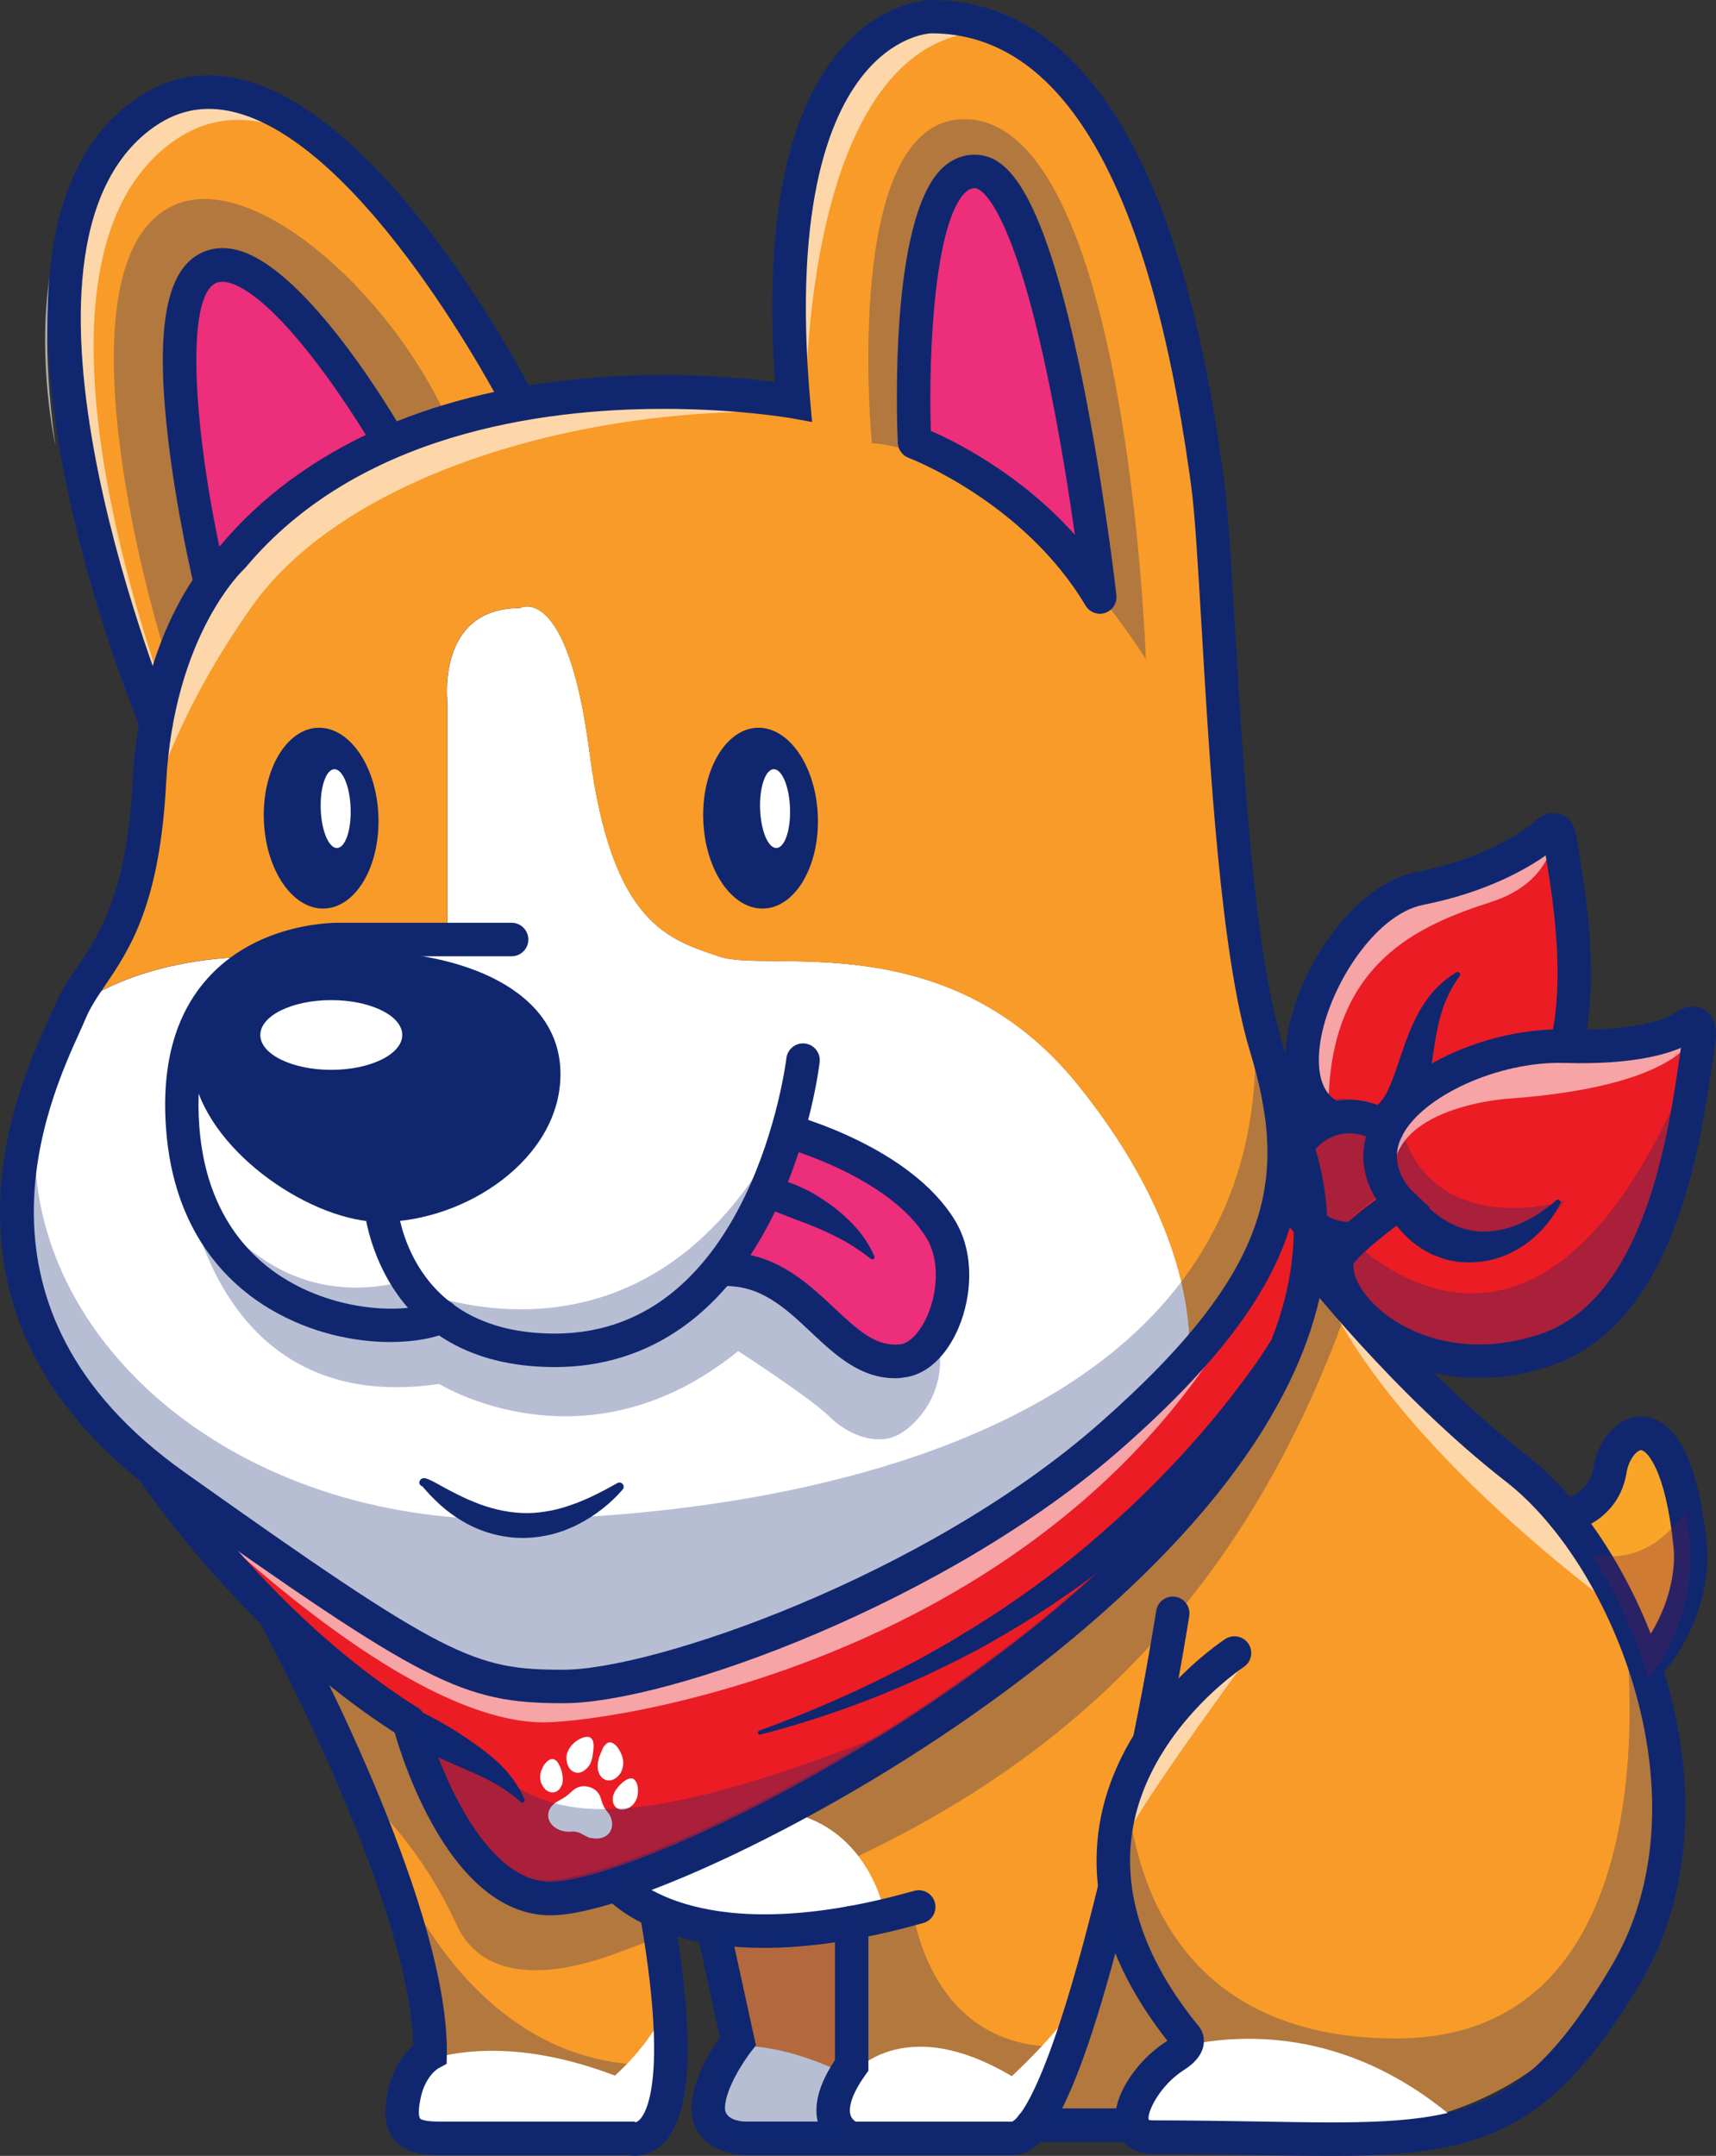 <?xml version="1.0" encoding="UTF-8" standalone="no"?>
<svg
   width="156.414"
   zoomAndPan="magnify"
   viewBox="0 0 117.31 147.332"
   height="196.443"
   preserveAspectRatio="xMidYMid meet"
   version="1.0"
   id="svg12263"
   xmlns="http://www.w3.org/2000/svg"
   xmlns:svg="http://www.w3.org/2000/svg">
  <rect x="0" y="0" width="117.31" height="147.332" fill="#333333" stroke="none"/>
  <defs
     id="defs12033">
    <filter
       x="0"
       y="0"
       width="1"
       height="1"
       id="17039a41b2">
      <feColorMatrix
         values="0 0 0 0 1 0 0 0 0 1 0 0 0 0 1 0 0 0 1 0"
         color-interpolation-filters="sRGB"
         id="feColorMatrix11998" />
    </filter>
    <mask
       id="8fac9fa52e">
      <g
         filter="url(#17039a41b2)"
         id="g12003">
        <rect
           x="-37.5"
           width="450"
           fill="#000000"
           y="-37.5"
           height="450"
           fill-opacity="0.6"
           id="rect12001" />
      </g>
    </mask>
    <clipPath
       id="53ee357849">
      <path
         d="M 0.602,1 H 22 V 44.16 H 0.602 Z m 0,0"
         clip-rule="nonzero"
         id="path12006" />
    </clipPath>
    <clipPath
       id="cff66111ba">
      <path
         d="m 17,16 h 6.879 v 9 H 17 Z m 0,0"
         clip-rule="nonzero"
         id="path12009" />
    </clipPath>
    <clipPath
       id="cc78574fae">
      <rect
         x="0"
         width="24"
         y="0"
         height="45"
         id="rect12012" />
    </clipPath>
    <clipPath
       id="8e33e67525">
      <path
         d="m 221,159 h 27.969 v 26 H 221 Z m 0,0"
         clip-rule="nonzero"
         id="path12015" />
    </clipPath>
    <clipPath
       id="bff8c12e02">
      <path
         d="m 206,175 h 41 v 63.414 h -41 z m 0,0"
         clip-rule="nonzero"
         id="path12018" />
    </clipPath>
    <clipPath
       id="8653c6c01b">
      <path
         d="m 187,218 h 22 v 20.414 h -22 z m 0,0"
         clip-rule="nonzero"
         id="path12021" />
    </clipPath>
    <clipPath
       id="0cc67c84d4">
      <path
         d="m 149,200 h 30 v 38.414 h -30 z m 0,0"
         clip-rule="nonzero"
         id="path12024" />
    </clipPath>
    <clipPath
       id="b08001ccc2">
      <path
         d="m 237,187 h 11.969 v 19 H 237 Z m 0,0"
         clip-rule="nonzero"
         id="path12027" />
    </clipPath>
    <clipPath
       id="3a20c59db4">
      <path
         d="m 178,221 h 13 v 17.414 h -13 z m 0,0"
         clip-rule="nonzero"
         id="path12030" />
    </clipPath>
  </defs>
  <g
     id="g12438"
     transform="translate(-131.423,-90.812)">
    <path
       fill="#ec1c24"
       d="m 236.16,182.992 c -8.848,2.449 -13.77,-3.539 -13.02,-6.629 0.199,-0.836 3.434,-3.164 4.023,-3.445 -0.309,-0.297 -0.59,-0.656 -0.824,-1.086 -0.019,-0.047 -0.051,-0.098 -0.074,-0.148 -0.684,-1.34 -0.621,-2.625 -0.051,-3.805 1.652,-3.379 7.543,-5.816 12.152,-5.676 0.051,0 0.094,0.008 0.137,0.008 6.164,0.164 8.5,-1.242 8.5,-1.242 0,0 0.508,18.879 -10.844,22.023 z m 0,0"
       fill-opacity="1"
       fill-rule="nonzero"
       id="path12035" />
    <path
       fill="#00b4f1"
       d="m 227.25,172.883 c -0.027,0.012 -0.055,0.023 -0.086,0.043 z m 0,0"
       fill-opacity="1"
       fill-rule="nonzero"
       id="path12037" />
    <path
       fill="#ec1c24"
       d="m 238.508,162.211 c -0.047,0 -0.09,-0.008 -0.137,-0.008 -4.609,-0.137 -10.496,2.297 -12.148,5.676 -0.637,-0.492 -1.426,-0.805 -2.281,-0.863 -0.086,-0.004 -0.18,-0.004 -0.266,-0.004 -0.398,0 -0.789,0.055 -1.16,0.164 -0.148,-0.039 -0.301,-0.102 -0.457,-0.184 -3.859,-7.219 0.527,-14.402 6.434,-15.562 5.812,-1.145 9.191,-3.719 9.191,-3.719 0,0 2.473,7.922 0.824,14.5 z m 0,0"
       fill-opacity="1"
       fill-rule="nonzero"
       id="path12039" />
    <path
       fill="#ec1c24"
       d="m 227.164,172.926 c -0.59,0.273 -1.023,0.938 -1.223,1.773 -0.652,0.422 -1.434,0.668 -2.266,0.668 -1.016,0 -1.949,-0.367 -2.668,-0.969 -0.035,-1.777 -0.328,-3.562 -0.922,-5.336 0.445,-0.742 1.109,-1.336 1.91,-1.688 0.168,-0.074 0.344,-0.137 0.52,-0.188 0.52,0.148 0.984,0.078 1.426,-0.156 0.855,0.059 1.645,0.367 2.281,0.863 -0.578,1.18 -0.637,2.473 0.051,3.805 0.023,0.051 0.047,0.098 0.074,0.148 0.227,0.418 0.504,0.781 0.816,1.078 z m 0,0"
       fill-opacity="1"
       fill-rule="nonzero"
       id="path12041" />
    <path
       fill="#ffffff"
       d="m 205.141,164.973 c -8.906,-11.055 -21.207,-7.625 -24.555,-8.793 -3.352,-1.164 -7.324,-2.074 -8.852,-13.891 -1.527,-11.82 -4.793,-9.914 -4.793,-9.914 -5.738,0 -4.926,6.48 -4.926,6.48 v 16.066 h -7.246 c 0,0 -2.727,-0.098 -5.453,1.266 -8.93,0 -13,3.625 -13.129,3.742 0,0.004 0,0.004 0,0.004 -1.398,3.363 -10.199,19.055 6.074,31.523 h 0.004 c 0.094,0.07 0.184,0.145 0.281,0.219 h 0.004 c 0.258,0.195 0.523,0.383 0.789,0.578 17.727,12.582 20.012,13.727 26.586,13.727 6.578,0 25.445,-6.578 37.449,-17.16 2.09,-1.84 3.859,-3.562 5.344,-5.199 0.141,-1.777 0.152,-9.055 -7.578,-18.648 z m -47.695,8.105 c -0.074,0 -0.152,-0.004 -0.234,-0.004 -4.012,-0.156 -10.297,-4.188 -11.387,-8.863 -1.145,-4.859 3.961,-7.344 10.387,-7.344 6.422,0 12.391,2.352 12.391,7.242 -0.008,4.902 -5.625,8.969 -11.156,8.969 z m 35.637,10.652 c -4.562,0.492 -6.664,-6.453 -12.434,-6.332 2.379,-2.969 3.809,-6.586 4.629,-9.426 1.145,0.336 7.863,2.488 10.453,6.746 2,3.289 0,8.727 -2.648,9.012 z m 0,0"
       fill-opacity="1"
       fill-rule="nonzero"
       id="path12043" />
    <path
       fill="#f99b28"
       d="m 218.961,166.449 c -0.219,-1.363 -0.562,-2.762 -1.008,-4.246 -2.859,-9.438 -3.145,-32.602 -4,-38.609 -0.859,-6.008 -3.992,-31.734 -18.867,-31.746 0,0 -11.723,0 -9.434,26.313 0,0 -8.738,-1.602 -18.555,0.125 -2.957,0.52 -6.016,1.344 -8.961,2.609 -3.977,1.703 -7.75,4.211 -10.797,7.848 0,0 -0.641,0.57 -1.5,1.789 -1.242,1.762 -2.922,4.867 -3.758,9.555 -0.223,1.25 -0.387,2.617 -0.469,4.102 -0.57,10.867 -3.996,12.297 -5.426,15.73 0.129,-0.117 4.191,-3.742 13.121,-3.742 2.734,-1.359 5.457,-1.266 5.457,-1.266 h 7.242 v -16.062 c 0,0 -0.812,-6.48 4.93,-6.48 0,0 3.258,-1.902 4.793,9.914 1.52,11.824 5.5,12.734 8.844,13.898 3.352,1.168 15.648,-2.262 24.551,8.793 7.73,9.594 7.711,16.871 7.582,18.633 5.715,-6.293 7.164,-11.32 6.254,-17.156 z m -25.02,-45.52 c 0,0 -0.859,-18.977 4.289,-18.496 5.145,0.477 8.387,29.078 8.387,29.078 -4.477,-7.535 -12.676,-10.582 -12.676,-10.582 z m 0,0"
       fill-opacity="1"
       fill-rule="nonzero"
       id="path12045" />
    <path
       fill="#102770"
       d="m 209.754,135.852 c -9.5,-14.621 -18.73,-14.75 -18.73,-14.75 0,0 -2.141,-22.195 6.348,-22.145 11.145,0.07 12.383,36.895 12.383,36.895 z m 0,0"
       fill-opacity="0.298"
       fill-rule="nonzero"
       id="path12047" />
    <path
       fill="#f99b28"
       d="m 167.102,118.293 c -2.961,0.52 -6.012,1.344 -8.957,2.605 -1.672,-2.52 -8.656,-14.078 -12.609,-11.793 -3.867,2.242 -1.004,17.621 0.312,21.426 -1.238,1.762 -2.918,4.867 -3.754,9.555 0,0 -13.047,-31.363 -1.516,-41.09 10.629,-8.957 23.922,14.84 26.523,19.297 z m 0,0"
       fill-opacity="1"
       fill-rule="nonzero"
       id="path12049" />
    <g
       mask="url(#8fac9fa52e)"
       id="g12063">
      <g
         transform="translate(135,96)"
         id="g12061">
        <g
           clip-path="url(#cc78574fae)"
           id="g12059">
          <g
             clip-path="url(#53ee357849)"
             id="g12053">
            <path
               fill="#ffffff"
               d="M 7.582,5.004 C 12.18,1.125 17.273,3.379 21.785,7.543 16.82,2.195 10.867,-1.465 5.578,3.004 -5.953,12.727 7.094,44.09 7.094,44.09 7.227,43.34 7.387,42.637 7.559,41.969 4.488,33.133 -1.367,12.551 7.582,5.004 Z m 0,0"
               fill-opacity="1"
               fill-rule="nonzero"
               id="path12051" />
          </g>
          <g
             clip-path="url(#cff66111ba)"
             id="g12057">
            <path
               fill="#ffffff"
               d="m 17.102,16.516 c 2.688,3.023 5.141,7.016 6.043,8.383 0.184,-0.078 0.367,-0.148 0.547,-0.223 -1.633,-2.48 -4.148,-6.062 -6.59,-8.16 z m 0,0"
               fill-opacity="1"
               fill-rule="nonzero"
               id="path12055" />
          </g>
        </g>
      </g>
    </g>
    <path
       fill="#102770"
       d="m 162.02,119.488 c -5.27,2.254 -16.363,8.07 -18.988,16.926 -1.746,-5.047 -7.688,-27.441 0.043,-31.461 5.363,-2.793 14.984,5.73 18.945,14.535 z m 0,0"
       fill-opacity="0.298"
       fill-rule="nonzero"
       id="path12065" />
    <path
       fill="#00b4f1"
       d="m 167.441,118.875 c 0,0 -0.121,-0.211 -0.34,-0.582 z m 0,0"
       fill-opacity="1"
       fill-rule="nonzero"
       id="path12067" />
    <path
       fill="#00b4f1"
       d="m 186.32,163.16 c 0,0 -0.234,2.043 -1.043,4.816 z m 0,0"
       fill-opacity="1"
       fill-rule="nonzero"
       id="path12069" />
    <path
       fill="#ed2e7a"
       d="m 193.082,183.73 c -4.562,0.492 -6.664,-6.453 -12.434,-6.332 2.379,-2.969 3.809,-6.586 4.629,-9.426 1.145,0.336 7.863,2.488 10.453,6.746 2,3.289 0,8.727 -2.648,9.012 z m 0,0"
       fill-opacity="1"
       fill-rule="nonzero"
       id="path12071" />
    <path
       fill="#00b4f1"
       d="m 180.648,177.402 c -0.105,0 -0.219,0.008 -0.32,0.012 z m 0,0"
       fill-opacity="1"
       fill-rule="nonzero"
       id="path12073" />
    <path
       fill="#00b4f1"
       d="m 185.277,167.977 c -0.105,-0.035 -0.164,-0.051 -0.164,-0.051 z m 0,0"
       fill-opacity="1"
       fill-rule="nonzero"
       id="path12075" />
    <path
       fill="#ed2e7a"
       d="m 206.617,131.512 c -4.477,-7.535 -12.676,-10.582 -12.676,-10.582 0,0 -0.859,-18.977 4.289,-18.496 5.145,0.477 8.387,29.078 8.387,29.078 z m 0,0"
       fill-opacity="1"
       fill-rule="nonzero"
       id="path12077" />
    <path
       fill="#ed2e7a"
       d="m 158.145,120.898 c -3.973,1.699 -7.754,4.207 -10.797,7.848 0,0 -0.637,0.574 -1.496,1.793 -1.316,-3.805 -4.18,-19.191 -0.309,-21.43 3.938,-2.289 10.926,9.27 12.602,11.789 z m 0,0"
       fill-opacity="1"
       fill-rule="nonzero"
       id="path12079" />
    <path
       fill="#00b4f1"
       d="m 146.07,131.172 c 0,0 -0.082,-0.223 -0.223,-0.641 z m 0,0"
       fill-opacity="1"
       fill-rule="nonzero"
       id="path12081" />
    <path
       fill="#00b4f1"
       d="m 158.359,121.238 c 0,0 -0.074,-0.121 -0.215,-0.34 z m 0,0"
       fill-opacity="1"
       fill-rule="nonzero"
       id="path12083" />
    <path
       fill="#00b4f1"
       d="m 141.996,190.879 c 0.168,0.234 0.355,0.5 0.562,0.785 z m 0,0"
       fill-opacity="1"
       fill-rule="nonzero"
       id="path12085" />
    <path
       fill="#00b4f1"
       d="m 159.598,208.52 c 3.738,2.312 5.797,2.816 7.57,5.27 z m 0,0"
       fill-opacity="1"
       fill-rule="nonzero"
       id="path12087" />
    <path
       fill="#ec1c24"
       d="m 221,174.398 c -0.004,0.723 -0.051,1.461 -0.129,2.203 -0.316,2.816 -1.184,5.754 -2.492,8.375 0,0.008 -0.008,0.008 -0.008,0.008 -9.535,19.133 -42.098,35.477 -49.301,35.477 -5.598,0 -8.68,-9.195 -9.473,-11.941 -0.07,-0.039 -0.141,-0.086 -0.207,-0.129 -1.453,-0.906 -3.156,-2.094 -5.188,-3.758 -1.383,-1.133 -2.715,-2.387 -3.961,-3.672 -3.34,-3.434 -6.102,-7.094 -7.684,-9.305 0.258,0.195 0.52,0.387 0.789,0.578 17.723,12.586 20.012,13.73 26.586,13.73 6.574,0 25.441,-6.578 37.449,-17.16 2.086,-1.844 3.859,-3.566 5.34,-5.199 5.699,-6.293 7.148,-11.328 6.238,-17.156 0.422,0.84 0.863,1.801 1.125,2.613 0.59,1.773 0.887,3.559 0.914,5.336 z m 0,0"
       fill-opacity="1"
       fill-rule="nonzero"
       id="path12089" />
    <path
       fill="#ffffff"
       d="m 171.785,216.434 c -0.176,-0.086 -0.359,-0.156 -0.531,-0.258 -0.238,-0.145 -0.492,-0.211 -0.773,-0.191 -0.41,0.035 -0.793,-0.051 -1.137,-0.297 -0.555,-0.406 -0.602,-1.086 -0.098,-1.555 0.125,-0.121 0.281,-0.211 0.438,-0.293 0.301,-0.16 0.574,-0.348 0.82,-0.594 0.328,-0.324 0.723,-0.434 1.16,-0.32 0.449,0.113 0.738,0.41 0.855,0.859 0.078,0.312 0.211,0.594 0.422,0.84 0.184,0.211 0.289,0.461 0.324,0.742 0.051,0.492 -0.223,0.898 -0.695,1.043 -0.242,0.066 -0.504,0.066 -0.777,0 0,0.004 -0.008,0.016 -0.008,0.023 z m 0,0"
       fill-opacity="1"
       fill-rule="nonzero"
       id="path12091" />
    <path
       fill="#ffffff"
       d="m 171.922,210.871 c -0.051,0.258 -0.129,0.512 -0.309,0.711 -0.09,0.102 -0.199,0.207 -0.32,0.273 -0.398,0.234 -0.852,0.07 -1.039,-0.379 -0.168,-0.398 -0.145,-0.801 0.09,-1.172 0.219,-0.336 0.516,-0.582 0.887,-0.727 0.098,-0.039 0.199,-0.055 0.305,-0.066 0.203,-0.019 0.348,0.09 0.418,0.285 0.066,0.199 0.055,0.41 0.031,0.617 -0.012,0.156 -0.039,0.305 -0.062,0.457 z m 0,0"
       fill-opacity="1"
       fill-rule="nonzero"
       id="path12093" />
    <path
       fill="#ffffff"
       d="m 172.348,210.977 c 0.102,-0.242 0.191,-0.48 0.301,-0.715 0.047,-0.105 0.133,-0.191 0.211,-0.27 0.133,-0.125 0.289,-0.137 0.453,-0.051 0.195,0.102 0.324,0.262 0.434,0.449 0.188,0.32 0.316,0.664 0.273,1.043 -0.039,0.387 -0.215,0.715 -0.555,0.926 -0.414,0.27 -0.895,0.102 -1.098,-0.371 -0.094,-0.242 -0.113,-0.488 -0.066,-0.734 0.016,-0.09 0.039,-0.176 0.062,-0.262 -0.004,-0.012 -0.012,-0.012 -0.016,-0.016 z m 0,0"
       fill-opacity="1"
       fill-rule="nonzero"
       id="path12095" />
    <path
       fill="#ffffff"
       d="m 175.004,213.539 c -0.113,0.461 -0.375,0.777 -0.816,0.906 -0.488,0.152 -0.891,-0.176 -0.875,-0.684 0.004,-0.199 0.062,-0.391 0.172,-0.562 0.184,-0.285 0.41,-0.531 0.695,-0.719 0.082,-0.051 0.172,-0.094 0.266,-0.117 0.184,-0.051 0.336,0.019 0.434,0.18 0.145,0.227 0.164,0.484 0.156,0.742 -0.008,0.094 -0.023,0.184 -0.031,0.254 z m 0,0"
       fill-opacity="1"
       fill-rule="nonzero"
       id="path12097" />
    <path
       fill="#ffffff"
       d="m 169.883,212.695 c -0.062,0.117 -0.109,0.242 -0.184,0.344 -0.223,0.305 -0.613,0.355 -0.914,0.125 -0.367,-0.277 -0.52,-0.781 -0.391,-1.246 0.074,-0.246 0.184,-0.473 0.367,-0.664 0.051,-0.055 0.113,-0.105 0.184,-0.152 0.184,-0.121 0.359,-0.098 0.512,0.051 0.047,0.039 0.086,0.086 0.117,0.137 0.215,0.371 0.332,0.766 0.32,1.195 0,0.07 -0.019,0.137 -0.031,0.207 0.008,0 0.012,0 0.019,0.004 z m 0,0"
       fill-opacity="1"
       fill-rule="nonzero"
       id="path12099" />
    <path
       fill="#00b4f1"
       d="m 218.961,166.449 c -0.051,-0.109 -0.109,-0.211 -0.16,-0.316 z m 0,0"
       fill-opacity="1"
       fill-rule="nonzero"
       id="path12101" />
    <path
       fill="#00b4f1"
       d="m 159.598,208.52 c -0.141,-0.48 -0.215,-0.766 -0.215,-0.766 z m 0,0"
       fill-opacity="1"
       fill-rule="nonzero"
       id="path12103" />
    <path
       fill="#00b4f1"
       d="m 221,173.93 c 0.008,0.156 0.008,0.309 0,0.465 z m 0,0"
       fill-opacity="1"
       fill-rule="nonzero"
       id="path12105" />
    <path
       fill="#00b4f1"
       d="m 219.652,182.992 c 0,0 -0.406,0.738 -1.27,1.984 z m 0,0"
       fill-opacity="1"
       fill-rule="nonzero"
       id="path12107" />
    <path
       fill="#00b4f1"
       d="m 206.309,236.367 c -0.664,-0.504 -2.043,-1.992 -0.355,-4.801 2.145,-3.574 11.965,-7.578 18.727,1.719 z m 0,0"
       fill-opacity="1"
       fill-rule="nonzero"
       id="path12109" />
    <path
       fill="#00b4f1"
       d="m 220.871,176.602 c -0.125,-0.16 -0.191,-0.238 -0.191,-0.238 z m 0,0"
       fill-opacity="1"
       fill-rule="nonzero"
       id="path12111" />
    <path
       fill="#00b4f1"
       d="m 211.746,227.891 c -2.352,-2.957 -3.602,-5.691 -4.102,-8.188 z m 0,0"
       fill-opacity="1"
       fill-rule="nonzero"
       id="path12113" />
    <path
       fill="#00b4f1"
       d="m 215.809,203.684 c 0,0 -3.344,1.977 -5.82,5.559 z m 0,0"
       fill-opacity="1"
       fill-rule="nonzero"
       id="path12115" />
    <path
       fill="#00b4f1"
       d="m 207.652,219.711 c -1.836,7.469 -4.039,14.758 -6.031,16.656 z m 0,0"
       fill-opacity="1"
       fill-rule="nonzero"
       id="path12117" />
    <path
       fill="#00b4f1"
       d="m 211.602,200.965 c 0,0 -0.617,3.484 -1.613,8.277 z m 0,0"
       fill-opacity="1"
       fill-rule="nonzero"
       id="path12119" />
    <path
       fill="#f99b28"
       d="m 244.09,204.512 c -1.395,-3.895 -3.453,-7.465 -5.723,-10.199 -1.059,-1.27 -2.164,-2.363 -3.262,-3.215 -6.961,-5.418 -13.102,-13.055 -14.234,-14.496 -0.316,2.816 -1.184,5.754 -2.492,8.375 0,0.008 -0.008,0.008 -0.008,0.008 -9.535,19.133 -42.098,35.477 -49.301,35.477 -5.598,0 -8.68,-9.195 -9.473,-11.941 -0.07,-0.039 -0.141,-0.086 -0.207,-0.129 -1.453,-0.906 -3.156,-2.094 -5.188,-3.758 -1.383,-1.133 -2.715,-2.387 -3.961,-3.672 1.531,2.898 10.711,20.672 10.578,30.102 0,0 -1.305,0.711 -1.754,2.719 -0.574,2.574 0.422,3.059 2.355,3.059 4,0 13.078,0 13.078,0 0,0 4.633,1.207 1.781,-15.504 0.988,0.438 2.293,0.863 3.949,1.113 2.355,0.355 5.449,0.379 9.422,-0.348 v 9.754 c -2.859,4.004 0,4.984 0,4.984 0,0 6.434,0 11.008,0 0.309,0 0.629,-0.164 0.953,-0.473 h 4.688 c 0.184,0.137 0.309,0.207 0.309,0.207 18.965,0.855 27.918,0.285 35.926,-10.871 4.414,-6.141 4.051,-14.191 1.555,-21.191 z m 0,0"
       fill-opacity="1"
       fill-rule="nonzero"
       id="path12121" />
    <path
       fill="#00b4f1"
       d="m 176.285,221.336 c -0.023,-0.148 -0.047,-0.305 -0.074,-0.461 z m 0,0"
       fill-opacity="1"
       fill-rule="nonzero"
       id="path12123" />
    <path
       fill="#00b4f1"
       d="m 150.242,200.961 c -0.137,-0.266 -0.219,-0.406 -0.219,-0.406 z m 0,0"
       fill-opacity="1"
       fill-rule="nonzero"
       id="path12125" />
    <path
       fill="#f9a528"
       d="m 244.09,204.512 c -1.395,-3.895 -3.453,-7.465 -5.723,-10.199 0,0 2.676,-0.355 3.125,-3.125 0.504,-3.059 4.434,-5.199 5.477,5.148 0.215,2.055 -0.469,5.453 -2.879,8.176 z m 0,0"
       fill-opacity="1"
       fill-rule="nonzero"
       id="path12127" />
    <path
       fill="#f98628"
       d="m 189.652,231.855 c -2.859,4.004 0,4.984 0,4.984 h -7.363 c 0,0 -2.516,-0.062 -2.457,-2.133 0.062,-1.988 2.027,-4.496 2.027,-4.496 l -1.633,-7.762 c 2.355,0.355 5.445,0.379 9.422,-0.348 z m 0,0"
       fill-opacity="1"
       fill-rule="nonzero"
       id="path12129" />
    <path
       fill="#102770"
       d="m 156.207,156.867 c -6.422,0 -11.527,2.484 -10.383,7.344 1.098,4.676 7.375,8.707 11.387,8.863 0.082,0.004 0.16,0.004 0.234,0.004 5.531,0 11.148,-4.059 11.148,-8.961 0,-4.898 -5.969,-7.25 -12.387,-7.25 z m 0,0"
       fill-opacity="1"
       fill-rule="nonzero"
       id="path12131" />
    <path
       fill="#ffffff"
       d="m 158.922,161.543 c 0,1.312 -2.172,2.383 -4.855,2.383 -2.676,0 -4.848,-1.062 -4.848,-2.383 0,-1.316 2.172,-2.383 4.848,-2.383 2.684,0 4.855,1.066 4.855,2.383 z m 0,0"
       fill-opacity="1"
       fill-rule="nonzero"
       id="path12133" />
    <path
       fill="#00b4f1"
       d="m 212.723,183.609 c -0.023,0.27 -0.047,0.406 -0.047,0.406 z m 0,0"
       fill-opacity="1"
       fill-rule="nonzero"
       id="path12135" />
    <path
       fill="#102770"
       d="m 223.879,179.246 c -0.035,0.09 -0.062,0.176 -0.094,0.258 -3.391,9.785 -7.922,17.215 -13.039,22.988 -9.125,10.309 -20.082,15.32 -29.641,18.984 -0.477,-0.039 -0.922,-0.098 -1.348,-0.16 l 0.137,0.625 c -1.207,0.449 -2.391,0.891 -3.539,1.316 -0.926,0.34 -1.836,0.68 -2.723,1.012 -2.523,0.949 -8.812,2.883 -11.023,-1.973 -1.902,-4.172 -4.504,-7.176 -6.57,-9.074 -2.863,-7.031 -6.117,-13.043 -6.293,-13.367 1.238,1.223 2.594,2.465 4.047,3.656 2.023,1.664 3.727,2.848 5.18,3.75 0,0 3.109,12.07 9.688,12.07 7.566,0 43.148,-18.051 50.57,-38.422 0.004,-0.008 0.004,-0.008 0.004,-0.008 0.922,-2.52 1.406,-5.07 1.355,-7.633 -0.027,-1.781 -0.324,-3.566 -0.914,-5.34 0.445,-0.742 1.109,-1.336 1.91,-1.688 0.211,-0.098 0.434,-0.172 0.656,-0.227 h 0.004 c 0.328,-0.086 0.664,-0.125 1.02,-0.125 0.719,0 1.402,0.18 1.988,0.508 0.195,0.102 0.383,0.223 0.555,0.359 -0.57,1.18 -0.633,2.465 0.055,3.805 0.019,0.051 0.043,0.098 0.074,0.148 0.234,0.422 0.508,0.789 0.82,1.086 -0.586,0.273 -4.098,2.969 -4.305,3.805 -0.246,1.035 0.281,2.398 1.426,3.645 z m 0,0"
       fill-opacity="0.298"
       fill-rule="nonzero"
       id="path12137" />
    <path
       fill="#102770"
       d="m 242.254,225.117 c -7.906,13.297 -13.105,11.055 -32.305,11.055 -0.793,0 -1.223,-0.32 -1.371,-0.812 -0.379,-1.223 0.965,-3.516 2.883,-4.742 1.16,-0.738 0.77,-1.246 0.77,-1.246 -3.051,-3.734 -4.477,-7.18 -4.871,-10.25 -0.367,-2.809 0.133,-5.309 1.031,-7.449 0.137,6.074 2.652,18.449 18.484,18.449 19.809,0 15.605,-28.613 15.527,-29.16 3.246,7.43 4.242,16.77 -0.148,24.156 z m 0,0"
       fill-opacity="0.298"
       fill-rule="nonzero"
       id="path12139" />
    <path
       fill="#102770"
       d="m 216.77,156.867 c 0.754,3.289 9.168,13.848 -8.867,32.473 -11.133,11.5 -30.875,17.16 -37.449,17.16 -6.574,0 -8.863,-1.141 -26.586,-13.727 -0.531,-0.379 -1.039,-0.762 -1.527,-1.137 -9.941,-7.891 -10.078,-16.996 -8.5,-23.438 -0.75,13.488 12.406,25.879 30.852,26.434 0,-0.008 58.367,1.957 52.078,-37.766 z m 0,0"
       fill-opacity="0.298"
       fill-rule="nonzero"
       id="path12141" />
    <path
       fill="#102770"
       d="m 192.895,188.832 c -1.57,0.863 -3.574,-0.012 -4.797,-1.23 -1.223,-1.223 -6.211,-4.457 -6.211,-4.457 -10.434,8.484 -20.438,2.246 -20.438,2.246 -16.438,2.43 -17.594,-15.617 -17.594,-15.617 1.996,11.547 13.898,12.688 17.48,11.074 1.746,1.328 4.23,2.293 7.738,2.293 5.102,0 8.703,-2.391 11.234,-5.516 6.016,-0.395 7.852,6.758 12.496,6.254 1.012,-0.109 1.93,-0.977 2.566,-2.184 1.195,3.922 -1.195,6.426 -2.477,7.137 z m 0,0"
       fill-opacity="0.298"
       fill-rule="nonzero"
       id="path12143" />
    <path
       fill="#102770"
       d="m 185.555,166.766 c -0.148,0.656 -0.34,1.41 -0.578,2.234 -0.836,2.859 -2.277,6.48 -4.676,9.449 -2.535,3.125 -6.129,5.516 -11.238,5.516 -3.508,0 -5.988,-0.969 -7.738,-2.293 -3.574,1.613 -15.461,0.48 -17.473,-11.051 2.41,4.031 6.848,9.562 14.734,7.871 0,0 0,0 0.004,0 0.258,0.129 17.273,8.418 26.965,-11.727 z m 0,0"
       fill-opacity="0.298"
       fill-rule="nonzero"
       id="path12145" />
    <path
       fill="#102770"
       d="m 177.789,231.832 c -0.164,6.375 -2.766,5.461 -2.766,5.461 0,0 -9.074,0 -13.082,0 -1.934,0 -2.93,-0.484 -2.355,-3.059 0.445,-2.008 1.754,-2.719 1.754,-2.719 0.051,-3.781 -1.371,-8.844 -3.195,-13.738 1.281,3.168 7.07,15.379 19.645,14.055 z m 0,0"
       fill-opacity="0.298"
       fill-rule="nonzero"
       id="path12147" />
    <path
       fill="#102770"
       d="m 204.285,230.676 c -0.809,2.242 -1.625,4.016 -2.414,5.016 -0.457,0.578 -0.902,0.895 -1.34,0.895 -4.57,0 -11.004,0 -11.004,0 0,0 -2.859,-0.984 0,-4.988 v -9.75 c 1.309,-0.234 2.715,-0.555 4.219,-0.973 0,-0.004 0.902,10.211 10.539,9.801 z m 0,0"
       fill-opacity="0.298"
       fill-rule="nonzero"
       id="path12149" />
    <path
       fill="#102770"
       d="m 247.531,162.312 c -0.762,5.16 -2.281,17.785 -10.445,20.469 -8.688,2.852 -14.902,-3.18 -14.156,-6.266 0.055,-0.234 0.371,-0.617 0.805,-1.039 3.184,2.984 14.465,11.098 23.797,-13.164 z m 0,0"
       fill-opacity="0.298"
       fill-rule="nonzero"
       id="path12151" />
    <path
       fill="#102770"
       d="m 238.367,172.883 c -1.992,3.324 -7.891,4.789 -10.699,0.82 -0.07,-0.062 -0.145,-0.125 -0.211,-0.195 -0.156,-0.148 -0.297,-0.305 -0.434,-0.48 -0.137,-0.184 -0.277,-0.383 -0.391,-0.602 -0.027,-0.043 -0.051,-0.098 -0.074,-0.148 -0.688,-1.336 -0.621,-2.625 -0.051,-3.805 0.062,-0.137 0.57,-0.715 0.652,-0.844 1.613,6.445 7.992,6.164 11.207,5.254 z m 0,0"
       fill-opacity="0.298"
       fill-rule="nonzero"
       id="path12153" />
    <path
       fill="#ffffff"
       d="m 173.586,219.492 c 0,0 5.348,5.762 18.262,1.844 0,0 -1.195,-6.008 -7.102,-6.75 0,0 -7.586,3.426 -11.16,4.906 z m 0,0"
       fill-opacity="1"
       fill-rule="nonzero"
       id="path12155" />
    <path
       fill="#ffffff"
       d="m 205.914,225.918 c -1.316,4.578 -2.715,8.445 -4.043,10.129 -0.457,0.578 -0.902,0.898 -1.34,0.898 -4.57,0 -11.004,0 -11.004,0 0,0 -2.586,-0.895 -0.379,-4.43 0.129,0.059 0.254,0.121 0.379,0.184 0,0 3.441,-4.531 11.062,0 0,0 4.547,-4.129 5.324,-6.781 z m 0,0"
       fill-opacity="1"
       fill-rule="nonzero"
       id="path12157" />
    <path
       fill="#ffffff"
       d="m 174.375,236.945 c 0,0 -9.074,0 -13.082,0 -1.938,0 -2.926,-0.488 -2.355,-3.062 0.219,-0.973 0.637,-1.633 1.008,-2.062 2.688,-0.984 7.152,-1.574 13.512,0.836 0,0 2.359,-2.008 3.566,-4.738 0.828,10.25 -2.648,9.027 -2.648,9.027 z m 0,0"
       fill-opacity="1"
       fill-rule="nonzero"
       id="path12159" />
    <path
       fill="#ffffff"
       d="m 189.527,236.945 h -7.363 c 0,0 -2.523,-0.062 -2.461,-2.133 0.055,-1.574 1.281,-3.469 1.801,-4.188 1.715,-0.07 4.285,0.27 7.641,1.898 -2.203,3.527 0.383,4.422 0.383,4.422 z m 0,0"
       fill-opacity="1"
       fill-rule="nonzero"
       id="path12161" />
    <path
       fill="#ffffff"
       d="m 231.395,236.082 c -4.801,1.41 -11.055,0.777 -21.277,0.777 -2.746,0 -1.191,-3.832 1.508,-5.551 0.406,-0.254 0.625,-0.492 0.73,-0.68 4.254,-0.938 11.684,-1.148 19.039,5.453 z m 0,0"
       fill-opacity="1"
       fill-rule="nonzero"
       id="path12163" />
    <path
       fill="#ffffff"
       d="m 216.434,204.512 c 0,0 -5.797,7.848 -7.758,11.281 0,0 0.324,-8.164 7.758,-11.281 z m 0,0"
       fill-opacity="0.6"
       fill-rule="nonzero"
       id="path12165" />
    <path
       fill="#ffffff"
       d="m 220.938,176.484 c 0,0 7.59,8.898 12.512,13.367 4.922,4.461 8.969,11.215 8.969,11.215 0,0 -17.734,-12.539 -21.48,-24.582 z m 0,0"
       fill-opacity="0.6"
       fill-rule="nonzero"
       id="path12167" />
    <path
       fill="#ffffff"
       d="m 237.68,147.715 c 0,0 0.004,3.34 -4.289,4.727 -5.008,1.613 -10.918,4.137 -11.145,13.578 0,0 -2.535,-2 -1.375,-5.266 1.16,-3.27 3.27,-7.988 8.867,-9.594 3.035,-0.875 7.586,-1.797 7.941,-3.445 z m 0,0"
       fill-opacity="0.6"
       fill-rule="nonzero"
       id="path12169" />
    <path
       fill="#ffffff"
       d="m 247.5,160.969 c 0,0 -0.102,4 -12.965,4.926 0,0 -9.367,0.566 -7.648,6.574 1.715,6.004 -0.129,0.414 -0.129,0.414 0,0 -4.945,-7.211 7.273,-10.141 0.008,-0.004 11.145,0.246 13.469,-1.773 z m 0,0"
       fill-opacity="0.6"
       fill-rule="nonzero"
       id="path12171" />
    <path
       fill="#ffffff"
       d="m 146.273,97.391 c 0,0 -14.629,-1.215 -11.062,23.848 -0.004,0 -4.875,-21.848 11.062,-23.848 z m 0,0"
       fill-opacity="0.6"
       fill-rule="nonzero"
       id="path12173" />
    <path
       fill="#ffffff"
       d="m 186.508,118.875 c 0,0 -0.434,-26.77 13.363,-25.918 0,0 -10.371,-4.543 -13.363,8.539 -2.43,10.617 0,17.379 0,17.379 z m 0,0"
       fill-opacity="0.6"
       fill-rule="nonzero"
       id="path12175" />
    <path
       fill="#ffffff"
       d="m 185.352,118.961 c -14.848,-0.383 -30.512,4.543 -36.703,13.289 -7.285,10.289 -7.867,17.992 -7.961,18.262 0.305,-1.52 0.539,-3.328 0.652,-5.523 0.074,-1.484 0.242,-2.852 0.469,-4.102 0.828,-4.641 2.48,-7.742 3.723,-9.504 0.867,-1.246 1.527,-1.836 1.527,-1.836 3.031,-3.613 6.77,-6.109 10.715,-7.812 2.914,-1.258 5.949,-2.086 8.891,-2.621 9.672,-1.73 18.348,-0.211 18.688,-0.152 z m 0,0"
       fill-opacity="0.6"
       fill-rule="nonzero"
       id="path12177" />
    <path
       fill="#ffffff"
       d="m 218.492,175.863 c -12.258,27.82 -44.906,32.656 -49.898,32.656 -10.457,0 -26.438,-16.883 -26.438,-16.883 0.488,0.383 0.992,0.758 1.523,1.137 17.723,12.586 20.012,13.727 26.586,13.727 6.574,0 25.441,-6.578 37.449,-17.16 5.887,-5.188 9.227,-9.406 10.777,-13.477 z m 0,0"
       fill-opacity="0.6"
       fill-rule="nonzero"
       id="path12179" />
    <g
       clip-path="url(#8e33e67525)"
       id="g12183">
      <path
         fill="#102770"
         d="m 232.551,184.977 c -3.688,0 -6.684,-1.441 -8.531,-3.152 -1.812,-1.676 -2.664,-3.648 -2.27,-5.266 0.258,-1.066 2.375,-2.781 3.758,-3.781 -0.059,-0.094 -0.117,-0.191 -0.168,-0.289 l -0.016,-0.027 c -0.027,-0.051 -0.059,-0.109 -0.086,-0.16 -0.801,-1.574 -0.816,-3.238 -0.051,-4.816 1.934,-3.957 8.363,-6.465 13.195,-6.32 0.027,0 0.059,0 0.086,0 h 0.062 c 5.301,0.145 7.137,-0.957 7.266,-1.043 0.543,-0.426 1.387,-0.742 2.117,-0.32 1.035,0.602 0.824,1.988 0.75,2.438 -0.055,0.344 -0.109,0.734 -0.172,1.164 -0.848,5.832 -2.609,17.973 -11.133,20.77 -1.688,0.566 -3.312,0.805 -4.809,0.805 z m -8.594,-7.809 c -0.102,0.641 0.348,1.812 1.613,2.98 2.121,1.961 6.152,3.484 11.086,1.859 7.18,-2.363 8.805,-13.551 9.582,-18.926 0.035,-0.238 0.062,-0.453 0.098,-0.66 -1.137,0.492 -3.5,1.156 -7.844,1.035 -0.031,0 -0.059,0 -0.086,0 h -0.07 c -4.445,-0.133 -9.734,2.266 -11.086,5.035 -0.457,0.93 -0.441,1.84 0.039,2.777 l 0.019,0.035 c 0.012,0.031 0.027,0.059 0.047,0.086 0.168,0.309 0.375,0.586 0.605,0.809 l 1.207,1.148 -1.504,0.711 c -0.598,0.309 -3.266,2.426 -3.707,3.109 z m 0,0"
         fill-opacity="1"
         fill-rule="nonzero"
         id="path12181" />
    </g>
    <path
       fill="#102770"
       d="m 238.098,173.023 c -0.477,0.98 -1.184,1.867 -2.086,2.59 -0.906,0.711 -2.016,1.246 -3.242,1.414 -0.309,0.019 -0.617,0.074 -0.934,0.062 l -0.473,-0.023 -0.242,-0.012 c -0.078,-0.012 -0.152,-0.027 -0.234,-0.039 -0.309,-0.062 -0.633,-0.109 -0.926,-0.23 -0.297,-0.113 -0.613,-0.207 -0.879,-0.371 -1.129,-0.59 -2.047,-1.5 -2.645,-2.527 -0.312,-0.551 -0.125,-1.254 0.426,-1.57 0.469,-0.266 1.047,-0.168 1.398,0.203 l 0.043,0.043 c 0.633,0.664 1.246,1.262 1.961,1.672 0.703,0.418 1.492,0.699 2.359,0.738 0.871,0.047 1.789,-0.145 2.672,-0.52 0.891,-0.375 1.738,-0.934 2.531,-1.621 0.07,-0.062 0.176,-0.051 0.234,0.019 0.059,0.039 0.062,0.113 0.035,0.172 z m 0,0"
       fill-opacity="1"
       fill-rule="nonzero"
       id="path12185" />
    <path
       fill="#102770"
       d="m 222.652,168.387 c -0.152,0 -0.309,-0.027 -0.457,-0.094 l -0.027,-0.012 c -0.051,-0.023 -0.098,-0.047 -0.148,-0.07 -2.043,-0.949 -3.008,-3.188 -2.66,-6.148 0.566,-4.789 4.496,-10.789 8.898,-11.652 5.086,-1 7.754,-3.164 8.051,-3.422 0.398,-0.41 1.039,-0.762 1.727,-0.559 0.434,0.125 0.988,0.496 1.152,1.539 0.035,0.211 0.074,0.449 0.121,0.719 0.492,2.941 1.516,9.062 0.309,13.902 -0.152,0.609 -0.773,0.98 -1.391,0.828 -0.609,-0.156 -0.98,-0.773 -0.828,-1.391 1.07,-4.266 0.172,-9.891 -0.309,-12.754 -1.262,0.891 -4.031,2.52 -8.383,3.379 -3.355,0.664 -6.609,5.836 -7.066,9.68 -0.164,1.379 -0.062,3.152 1.355,3.809 l 0.121,0.059 c 0.578,0.25 0.84,0.926 0.59,1.508 -0.191,0.43 -0.613,0.68 -1.055,0.68 z m 0,0"
       fill-opacity="1"
       fill-rule="nonzero"
       id="path12187" />
    <path
       fill="#102770"
       d="m 231.215,157.504 c -0.586,0.812 -0.996,1.656 -1.258,2.555 -0.27,0.895 -0.418,1.824 -0.562,2.793 -0.152,0.965 -0.25,1.984 -0.641,3.078 -0.098,0.273 -0.215,0.547 -0.371,0.828 -0.07,0.137 -0.16,0.281 -0.25,0.418 -0.098,0.137 -0.203,0.27 -0.316,0.398 -0.453,0.527 -1.109,0.953 -1.773,1.125 -0.609,0.152 -1.234,-0.219 -1.387,-0.832 -0.129,-0.492 0.09,-0.988 0.496,-1.246 l 0.121,-0.074 c 0.27,-0.172 0.457,-0.336 0.645,-0.574 0.184,-0.238 0.359,-0.562 0.52,-0.941 0.328,-0.766 0.617,-1.715 0.957,-2.676 0.336,-0.969 0.75,-1.965 1.324,-2.875 0.586,-0.906 1.363,-1.703 2.27,-2.219 0.082,-0.043 0.184,-0.016 0.23,0.062 0.039,0.059 0.035,0.129 -0.004,0.18 z m 0,0"
       fill-opacity="1"
       fill-rule="nonzero"
       id="path12189" />
    <path
       fill="#102770"
       d="m 223.672,176.609 c -2.926,0 -5.312,-2.387 -5.312,-5.316 0,-2.105 1.246,-4.02 3.176,-4.867 0.672,-0.297 1.395,-0.453 2.141,-0.453 1.191,0 2.312,0.387 3.25,1.113 0.496,0.387 0.59,1.102 0.199,1.605 -0.391,0.496 -1.105,0.59 -1.605,0.199 -0.531,-0.41 -1.168,-0.629 -1.844,-0.629 -0.422,0 -0.832,0.086 -1.215,0.258 -1.105,0.488 -1.812,1.574 -1.812,2.773 0,1.672 1.359,3.027 3.023,3.027 0.629,0 1.145,0.516 1.145,1.145 0,0.633 -0.512,1.145 -1.145,1.145 z m 0,0"
       fill-opacity="1"
       fill-rule="nonzero"
       id="path12191" />
    <path
       fill="#102770"
       d="m 169.926,207.211 c -6.898,0 -9.449,-1.305 -27.246,-13.941 -7.344,-5.215 -11.133,-11.68 -11.254,-19.223 -0.098,-6.055 2.219,-11.156 3.332,-13.605 0.156,-0.34 0.289,-0.629 0.387,-0.855 0.422,-1.02 0.988,-1.855 1.582,-2.734 1.496,-2.207 3.355,-4.961 3.762,-12.621 0.559,-10.66 5.363,-15.547 6.031,-16.176 5.426,-6.445 13.957,-10.375 24.672,-11.363 5.871,-0.547 10.852,-0.082 13.211,0.227 -0.77,-10.988 0.82,-18.723 4.742,-23 2.816,-3.07 5.82,-3.105 5.945,-3.105 6.645,0.004 11.852,4.609 15.496,13.676 2.824,7.043 3.945,15.027 4.418,18.441 l 0.086,0.613 c 0.281,1.961 0.492,5.535 0.754,10.066 0.551,9.32 1.297,22.074 3.207,28.371 2.82,9.301 1.91,16.488 -10.914,27.789 -11.902,10.484 -30.879,17.441 -38.211,17.441 z m 6.852,-88.457 c -8.395,0 -20.926,1.723 -28.555,10.828 l -0.113,0.121 c -0.047,0.039 -4.797,4.457 -5.332,14.648 -0.438,8.297 -2.5,11.34 -4.152,13.781 -0.555,0.816 -1.031,1.52 -1.367,2.328 -0.102,0.246 -0.246,0.555 -0.41,0.926 -2.117,4.664 -8.566,18.855 7.164,30.02 17.973,12.766 19.816,13.516 25.922,13.516 6.188,0 24.812,-6.406 36.695,-16.875 11.965,-10.547 12.836,-16.832 10.238,-25.406 -1.988,-6.562 -2.742,-19.473 -3.297,-28.906 -0.254,-4.293 -0.469,-8.008 -0.738,-9.879 l -0.086,-0.617 c -2.809,-19.996 -8.742,-30.141 -17.648,-30.148 -0.078,0 -2.207,0.074 -4.328,2.445 -2.465,2.754 -5.16,8.914 -3.965,22.625 l 0.133,1.492 -1.477,-0.27 c -0.109,-0.012 -3.652,-0.629 -8.684,-0.629 z m 0,0"
       fill-opacity="1"
       fill-rule="nonzero"
       id="path12193" />
    <path
       fill="#102770"
       d="m 142.094,141.332 c -0.445,0 -0.875,-0.262 -1.055,-0.703 -0.543,-1.309 -13.227,-32.258 -1.195,-42.402 2.297,-1.941 4.887,-2.641 7.688,-2.074 10.281,2.074 20.031,20.941 20.434,21.742 0.289,0.562 0.066,1.254 -0.496,1.539 -0.559,0.289 -1.25,0.066 -1.539,-0.496 -0.098,-0.188 -9.648,-18.688 -18.848,-20.543 -2.117,-0.422 -3.996,0.094 -5.766,1.582 -10.758,9.07 1.703,39.469 1.836,39.77 0.242,0.586 -0.035,1.254 -0.617,1.496 -0.145,0.062 -0.293,0.09 -0.441,0.09 z m 0,0"
       fill-opacity="1"
       fill-rule="nonzero"
       id="path12195" />
    <path
       fill="#102770"
       d="m 158.109,182.527 c -2.43,0 -5.398,-0.594 -8.172,-2.223 -2.977,-1.75 -6.637,-5.316 -7.16,-12.328 -0.344,-4.531 0.691,-8.082 3.074,-10.559 3.465,-3.605 8.496,-3.559 8.941,-3.543 h 11.605 c 0.629,0 1.145,0.516 1.145,1.145 0,0.629 -0.516,1.145 -1.145,1.145 h -11.668 c -0.039,-0.004 -4.426,-0.102 -7.25,2.855 -1.902,1.988 -2.723,4.941 -2.43,8.785 0.453,6.031 3.539,9.055 6.043,10.523 3.77,2.223 8.27,2.25 10.07,1.414 0.57,-0.262 1.25,-0.012 1.516,0.562 0.262,0.57 0.008,1.25 -0.562,1.516 -0.902,0.422 -2.328,0.707 -4.008,0.707 z m 0,0"
       fill-opacity="1"
       fill-rule="nonzero"
       id="path12197" />
    <path
       fill="#102770"
       d="m 169.355,184.238 c -12.18,0 -13.047,-10.875 -13.051,-10.98 -0.043,-0.629 0.434,-1.18 1.062,-1.219 0.633,-0.043 1.172,0.434 1.219,1.062 0.027,0.367 0.766,8.848 10.77,8.848 13.5,0 15.805,-18.629 15.828,-18.816 0.074,-0.629 0.637,-1.082 1.266,-1.008 0.629,0.074 1.078,0.641 1.008,1.27 -0.023,0.211 -0.621,5.211 -3.086,10.285 -3.352,6.902 -8.543,10.559 -15.016,10.559 z m 0,0"
       fill-opacity="1"
       fill-rule="nonzero"
       id="path12199" />
    <path
       fill="#102770"
       d="m 192.609,185 c -2.395,0 -4.102,-1.602 -5.754,-3.152 -1.805,-1.699 -3.52,-3.305 -6.191,-3.133 -0.633,0.039 -1.172,-0.438 -1.219,-1.07 -0.039,-0.629 0.438,-1.172 1.07,-1.219 3.672,-0.242 6.016,1.973 7.906,3.746 1.781,1.672 2.945,2.688 4.543,2.512 0.586,-0.062 1.25,-0.723 1.742,-1.711 0.742,-1.504 1.07,-3.883 0.047,-5.566 -2.562,-4.211 -9.711,-6.164 -9.785,-6.188 -0.609,-0.168 -0.969,-0.789 -0.805,-1.402 0.164,-0.613 0.789,-0.973 1.402,-0.812 0.328,0.086 8.105,2.215 11.141,7.207 1.48,2.438 1.094,5.656 0.051,7.77 -0.855,1.738 -2.148,2.82 -3.547,2.969 -0.207,0.039 -0.406,0.051 -0.602,0.051 z m 0,0"
       fill-opacity="1"
       fill-rule="nonzero"
       id="path12201" />
    <path
       fill="#102770"
       d="m 206.617,132.758 c -0.395,0 -0.773,-0.207 -0.984,-0.562 -4.207,-7.074 -12.012,-10.066 -12.094,-10.094 -0.426,-0.16 -0.719,-0.562 -0.742,-1.02 -0.066,-1.555 -0.582,-15.316 3.035,-18.773 0.715,-0.68 1.578,-0.996 2.5,-0.91 1.891,0.18 4.414,2.113 7.137,15.633 1.445,7.176 2.27,14.387 2.273,14.457 0.062,0.535 -0.262,1.039 -0.77,1.211 -0.109,0.035 -0.234,0.059 -0.355,0.059 z m -11.562,-12.504 c 1.715,0.75 6.148,2.961 9.852,7.113 -0.383,-2.688 -0.949,-6.301 -1.676,-9.898 -2.703,-13.422 -5.008,-13.785 -5.105,-13.793 -0.184,-0.016 -0.41,0.008 -0.707,0.285 -2.07,1.98 -2.539,10.738 -2.363,16.293 z m 0,0"
       fill-opacity="1"
       fill-rule="nonzero"
       id="path12203" />
    <path
       fill="#102770"
       d="m 145.816,131.824 c -0.516,0 -0.984,-0.355 -1.109,-0.875 -0.043,-0.195 -1.164,-4.871 -1.77,-9.941 -0.887,-7.414 -0.246,-11.48 2.027,-12.797 0.805,-0.461 1.723,-0.566 2.723,-0.297 4.762,1.281 10.703,11.391 11.367,12.539 0.312,0.551 0.125,1.246 -0.418,1.562 -0.551,0.312 -1.246,0.125 -1.562,-0.418 -0.023,-0.035 -2.059,-3.559 -4.574,-6.715 -3.367,-4.234 -5.512,-5.195 -6.391,-4.688 -2.191,1.266 -1.281,11.48 0.816,20.219 0.148,0.609 -0.227,1.227 -0.844,1.375 -0.086,0.023 -0.18,0.035 -0.266,0.035 z m 0,0"
       fill-opacity="1"
       fill-rule="nonzero"
       id="path12205" />
    <path
       fill="#102770"
       d="m 160.121,207.766 c 0.703,0.305 1.352,0.688 2.012,1.074 0.66,0.391 1.305,0.832 1.953,1.293 0.645,0.465 1.297,0.992 1.863,1.602 0.559,0.621 1.027,1.316 1.332,2.066 0.027,0.074 -0.008,0.16 -0.082,0.195 -0.051,0.023 -0.109,0.012 -0.148,-0.023 -0.598,-0.508 -1.207,-0.949 -1.852,-1.305 -0.641,-0.367 -1.309,-0.656 -2.008,-0.961 -0.695,-0.305 -1.418,-0.594 -2.113,-0.961 -0.699,-0.367 -1.383,-0.766 -2.004,-1.27 -0.434,-0.355 -0.496,-0.988 -0.148,-1.418 0.293,-0.359 0.777,-0.465 1.184,-0.293 z m 0,0"
       fill-opacity="1"
       fill-rule="nonzero"
       id="path12207" />
    <path
       fill="#102770"
       d="m 159.254,209.551 c -0.207,0 -0.418,-0.059 -0.605,-0.176 -1.711,-1.082 -3.402,-2.309 -5.164,-3.754 -7.48,-6.137 -12.406,-13.477 -12.613,-13.785 -0.348,-0.527 -0.207,-1.234 0.316,-1.586 0.523,-0.348 1.234,-0.211 1.582,0.316 0.051,0.074 4.957,7.371 12.16,13.285 1.688,1.387 3.305,2.566 4.934,3.59 0.535,0.336 0.695,1.039 0.363,1.578 -0.223,0.344 -0.598,0.531 -0.973,0.531 z m 0,0"
       fill-opacity="1"
       fill-rule="nonzero"
       id="path12209" />
    <path
       fill="#102770"
       d="m 169.07,221.707 c -7.375,0 -10.656,-12.402 -10.789,-12.93 -0.16,-0.609 0.211,-1.234 0.824,-1.395 0.609,-0.16 1.234,0.211 1.395,0.824 0.805,3.117 3.922,11.211 8.574,11.211 3.082,0 12.078,-3.562 21.797,-9.531 6.668,-4.094 18.797,-12.496 25.105,-22.816 4.418,-7.234 5.078,-14.004 1.949,-20.117 -0.285,-0.562 -0.062,-1.254 0.496,-1.539 0.562,-0.285 1.254,-0.062 1.539,0.496 3.516,6.871 2.832,14.395 -2.035,22.355 -6.559,10.727 -19.016,19.375 -25.859,23.574 -9.32,5.715 -18.988,9.867 -22.996,9.867 z m 0,0"
       fill-opacity="1"
       fill-rule="nonzero"
       id="path12211" />
    <path
       fill="#102770"
       d="m 220.539,182.598 c -0.246,0.484 -0.48,0.902 -0.738,1.332 -0.258,0.422 -0.52,0.84 -0.793,1.258 -0.543,0.832 -1.109,1.633 -1.711,2.414 -1.195,1.566 -2.477,3.062 -3.836,4.473 -2.715,2.84 -5.73,5.371 -8.941,7.605 -1.609,1.113 -3.254,2.172 -4.953,3.133 -0.836,0.504 -1.711,0.945 -2.566,1.395 -0.434,0.223 -0.875,0.43 -1.316,0.641 -0.438,0.211 -0.875,0.43 -1.32,0.625 -3.539,1.613 -7.215,2.91 -10.961,3.883 -0.074,0.019 -0.152,-0.027 -0.172,-0.102 -0.016,-0.074 0.023,-0.145 0.094,-0.172 3.625,-1.316 7.141,-2.871 10.52,-4.664 0.43,-0.215 0.84,-0.457 1.258,-0.691 0.418,-0.238 0.836,-0.469 1.246,-0.707 l 1.223,-0.746 c 0.414,-0.238 0.812,-0.496 1.215,-0.754 1.609,-1.012 3.164,-2.121 4.68,-3.273 1.523,-1.148 2.965,-2.391 4.371,-3.66 1.406,-1.273 2.754,-2.609 4.047,-3.992 1.293,-1.383 2.52,-2.824 3.688,-4.312 0.57,-0.75 1.148,-1.5 1.688,-2.27 0.266,-0.387 0.531,-0.773 0.781,-1.168 0.246,-0.391 0.516,-0.797 0.723,-1.16 l 0.016,-0.031 c 0.273,-0.48 0.887,-0.645 1.367,-0.371 0.469,0.258 0.633,0.84 0.395,1.316 z m 0,0"
       fill-opacity="1"
       fill-rule="nonzero"
       id="path12213" />
    <g
       clip-path="url(#bff8c12e02)"
       id="g12217">
      <path
         fill="#102770"
         d="m 222.258,238.145 c -1.496,0 -3.109,-0.027 -4.859,-0.062 -2.121,-0.039 -4.527,-0.078 -7.164,-0.078 -1.25,0 -2.176,-0.617 -2.473,-1.652 -0.566,-1.945 1.285,-4.68 3.371,-6.008 0.035,-0.023 0.07,-0.047 0.098,-0.062 -3.848,-4.902 -5.414,-9.832 -4.66,-14.66 1.246,-7.941 8.324,-12.609 8.621,-12.805 0.531,-0.34 1.242,-0.188 1.586,0.34 0.344,0.531 0.188,1.242 -0.34,1.582 -0.062,0.043 -6.535,4.328 -7.609,11.254 -0.668,4.316 0.871,8.809 4.582,13.344 l 0.023,0.035 c 0.242,0.324 0.34,0.777 0.266,1.211 -0.113,0.625 -0.559,1.199 -1.336,1.688 -1.676,1.07 -2.547,2.914 -2.414,3.41 0.047,0.019 0.137,0.035 0.293,0.035 2.656,0 5.07,0.047 7.203,0.078 13.551,0.242 17.637,0.316 24.117,-10.582 6.734,-11.324 0.152,-27.434 -7.152,-33.117 -7.742,-6.023 -14.133,-14.227 -14.402,-14.57 -0.391,-0.496 -0.297,-1.219 0.199,-1.605 0.496,-0.391 1.219,-0.301 1.605,0.199 0.062,0.078 6.488,8.32 14.004,14.168 4.168,3.242 7.859,9.273 9.645,15.73 2.082,7.547 1.395,14.773 -1.926,20.363 -6.238,10.48 -11.246,11.766 -21.277,11.766 z m 0,0"
         fill-opacity="1"
         fill-rule="nonzero"
         id="path12215" />
    </g>
    <g
       clip-path="url(#8653c6c01b)"
       id="g12221">
      <path
         fill="#102770"
         d="m 200.66,238.09 h -11.203 l -0.18,-0.062 c -0.145,-0.055 -1.426,-0.527 -1.887,-1.977 -0.402,-1.25 -0.023,-2.75 1.113,-4.453 v -9.395 c 0,-0.629 0.516,-1.145 1.145,-1.145 0.629,0 1.141,0.516 1.141,1.145 v 10.121 l -0.211,0.297 c -1.16,1.625 -1.098,2.441 -1.016,2.715 0.066,0.242 0.234,0.391 0.352,0.469 h 10.699 c 0.293,-0.125 2.305,-1.516 5.91,-16.266 0.148,-0.613 0.77,-0.992 1.387,-0.84 0.609,0.148 0.988,0.77 0.84,1.383 -3.867,15.82 -6.176,18.008 -8.09,18.008 z m -0.051,-2.285 z m 0,0"
         fill-opacity="1"
         fill-rule="nonzero"
         id="path12219" />
    </g>
    <path
       fill="#102770"
       d="m 209.988,210.992 c -0.074,0 -0.152,-0.004 -0.234,-0.023 -0.617,-0.125 -1.016,-0.73 -0.887,-1.348 0.973,-4.711 1.59,-8.691 1.598,-8.73 0.098,-0.625 0.688,-1.051 1.305,-0.957 0.621,0.098 1.051,0.684 0.953,1.305 -0.004,0.043 -0.633,4.078 -1.617,8.844 -0.105,0.539 -0.586,0.91 -1.117,0.91 z m 0,0"
       fill-opacity="1"
       fill-rule="nonzero"
       id="path12223" />
    <g
       clip-path="url(#0cc67c84d4)"
       id="g12227">
      <path
         fill="#102770"
         d="m 174.828,238.133 c -0.172,0 -0.328,-0.016 -0.469,-0.043 h -12.934 c -1.098,0 -2.32,-0.129 -3.074,-1.07 -0.809,-1.008 -0.613,-2.414 -0.395,-3.383 0.352,-1.594 1.152,-2.543 1.719,-3.035 -0.227,-9.461 -9.312,-26.715 -10.367,-28.68 -0.297,-0.559 -0.082,-1.254 0.473,-1.551 0.559,-0.297 1.25,-0.086 1.547,0.469 1.801,3.367 10.773,20.656 10.641,30.344 l -0.012,0.672 -0.59,0.32 c -0.016,0.008 -0.863,0.531 -1.176,1.961 -0.262,1.176 -0.062,1.441 -0.051,1.453 0.027,0.035 0.223,0.211 1.289,0.211 h 13.371 l 0.062,0.047 c 0.055,-0.008 0.152,-0.035 0.285,-0.168 0.492,-0.496 1.953,-2.984 0.016,-14.047 -0.109,-0.625 0.309,-1.215 0.926,-1.328 0.625,-0.109 1.215,0.309 1.328,0.926 1.594,9.098 1.316,14.41 -0.848,16.246 -0.582,0.484 -1.211,0.656 -1.742,0.656 z m -14.008,-6.965 z m 0,0"
         fill-opacity="1"
         fill-rule="nonzero"
         id="path12225" />
    </g>
    <path
       fill="#102770"
       d="m 183.648,223.93 c -7.941,0 -10.793,-3.414 -10.953,-3.609 -0.395,-0.492 -0.316,-1.211 0.176,-1.605 0.492,-0.395 1.203,-0.316 1.602,0.164 0.094,0.105 4.773,5.305 19.445,1.152 0.605,-0.172 1.242,0.184 1.414,0.789 0.168,0.605 -0.184,1.242 -0.789,1.41 -4.395,1.242 -7.984,1.699 -10.895,1.699 z m 0,0"
       fill-opacity="1"
       fill-rule="nonzero"
       id="path12229" />
    <g
       clip-path="url(#b08001ccc2)"
       id="g12233">
      <path
         fill="#102770"
         d="m 244.09,205.758 c -0.27,0 -0.543,-0.098 -0.762,-0.285 -0.473,-0.418 -0.516,-1.145 -0.098,-1.613 2.07,-2.34 2.801,-5.355 2.602,-7.305 -0.555,-5.469 -1.887,-6.629 -2.219,-6.637 h -0.004 c -0.266,0 -0.836,0.586 -0.996,1.559 -0.469,2.848 -2.887,3.906 -4.105,4.07 -0.621,0.082 -1.199,-0.355 -1.285,-0.984 -0.086,-0.621 0.348,-1.195 0.973,-1.285 0.191,-0.027 1.855,-0.344 2.16,-2.176 0.332,-2.027 1.754,-3.527 3.328,-3.477 1.617,0.051 3.699,1.598 4.418,8.695 0.23,2.27 -0.461,6 -3.168,9.051 -0.215,0.262 -0.531,0.387 -0.844,0.387 z m 0,0"
         fill-opacity="1"
         fill-rule="nonzero"
         id="path12231" />
    </g>
    <g
       clip-path="url(#3a20c59db4)"
       id="g12237">
      <path
         fill="#102770"
         d="m 189.652,238.09 h -7.363 c -0.207,-0.008 -1.797,-0.074 -2.809,-1.145 -0.543,-0.574 -0.812,-1.32 -0.789,-2.168 0.059,-1.832 1.316,-3.84 1.945,-4.727 l -1.586,-7.262 c -0.137,-0.621 0.258,-1.23 0.875,-1.363 0.617,-0.133 1.23,0.258 1.363,0.875 l 1.812,8.293 -0.332,0.426 c -0.48,0.617 -1.746,2.512 -1.785,3.824 -0.023,0.848 1.074,0.945 1.34,0.957 h 7.336 c 0.629,0 1.141,0.516 1.141,1.145 -0.004,0.629 -0.512,1.145 -1.148,1.145 z m 0,0"
         fill-opacity="1"
         fill-rule="nonzero"
         id="path12235" />
    </g>
    <path
       fill="#102770"
       d="m 157.445,174.32 c -4.602,0 -11.523,-4.586 -12.738,-9.746 -0.449,-1.922 -0.09,-3.691 1.035,-5.113 1.824,-2.309 5.645,-3.633 10.465,-3.633 6.734,0 13.531,2.59 13.531,8.391 0,5.781 -6.488,10.102 -12.293,10.102 z m -1.238,-16.207 c -4.062,0 -7.301,1.035 -8.676,2.766 -0.695,0.887 -0.898,1.922 -0.598,3.168 0.949,4.039 6.82,7.984 10.512,7.984 5.148,0 10.008,-3.797 10.008,-7.82 0,-4.207 -5.648,-6.098 -11.246,-6.098 z m 0,0"
       fill-opacity="1"
       fill-rule="nonzero"
       id="path12239" />
    <path
       fill="#102770"
       d="m 208.863,237.191 h -6.867 c -0.629,0 -1.145,-0.516 -1.145,-1.145 0,-0.629 0.516,-1.145 1.145,-1.145 h 6.867 c 0.629,0 1.145,0.516 1.145,1.145 0,0.629 -0.508,1.145 -1.145,1.145 z m 0,0"
       fill-opacity="1"
       fill-rule="nonzero"
       id="path12241" />
    <path
       fill="#102770"
       d="m 189.652,232.156 c -2.859,4.004 0,4.988 0,4.988 h -7.363 c 0,0 -2.523,-0.062 -2.453,-2.133 0.059,-1.996 2.023,-4.496 2.023,-4.496 l -1.699,-7.77 c 2.367,0.371 5.48,0.402 9.488,-0.336 z m 0,0"
       fill-opacity="0.298"
       fill-rule="nonzero"
       id="path12243" />
    <path
       fill="#102770"
       d="m 211.695,231.758 c -1.922,1.223 -3.262,3.516 -2.883,4.742 h -6.867 c 1.891,-2.398 3.934,-9.234 5.648,-16.242 0.395,3.078 1.82,6.516 4.871,10.258 0.008,-0.008 0.391,0.504 -0.77,1.242 z m 0,0"
       fill-opacity="0.298"
       fill-rule="nonzero"
       id="path12245" />
    <path
       fill="#6b184e"
       d="m 244.102,205.457 c -0.938,-3.078 -2.289,-5.961 -3.879,-8.434 3.254,0.723 5.328,-1.32 6.422,-2.945 0.125,0.703 0.234,1.488 0.32,2.355 0.219,2.059 -0.453,6.297 -2.863,9.023 z m 0,0"
       fill-opacity="0.298"
       fill-rule="nonzero"
       id="path12247" />
    <path
       fill="#102770"
       d="m 196.691,207.387 c -11.441,7.871 -23.426,12.992 -27.461,12.992 -6.574,0 -9.688,-12.07 -9.688,-12.07 -0.09,-0.055 -0.188,-0.121 -0.289,-0.184 9.215,3.277 5.387,12.816 37.438,-0.738 z m 0,0"
       fill-opacity="0.298"
       fill-rule="nonzero"
       id="path12249" />
    <path
       fill="#102770"
       d="m 157.293,146.582 c 0.125,3.41 -1.527,6.242 -3.695,6.32 -2.16,0.082 -4.012,-2.617 -4.137,-6.035 -0.129,-3.406 1.523,-6.238 3.688,-6.32 2.164,-0.074 4.023,2.629 4.145,6.035 z m 0,0"
       fill-opacity="1"
       fill-rule="nonzero"
       id="path12251" />
    <path
       fill="#ffffff"
       d="m 155.391,146.035 c 0.016,0.355 0,0.699 -0.039,1.031 -0.039,0.332 -0.102,0.629 -0.188,0.883 -0.09,0.258 -0.191,0.453 -0.312,0.598 -0.121,0.141 -0.25,0.211 -0.383,0.219 -0.137,0.004 -0.27,-0.059 -0.398,-0.191 -0.133,-0.133 -0.25,-0.324 -0.355,-0.57 -0.105,-0.25 -0.188,-0.539 -0.254,-0.867 -0.062,-0.328 -0.102,-0.672 -0.113,-1.027 -0.012,-0.355 0,-0.703 0.039,-1.031 0.039,-0.332 0.105,-0.629 0.191,-0.883 0.086,-0.258 0.188,-0.457 0.309,-0.598 0.121,-0.141 0.25,-0.215 0.387,-0.219 0.133,-0.004 0.266,0.059 0.398,0.191 0.129,0.133 0.246,0.324 0.352,0.57 0.105,0.25 0.191,0.539 0.254,0.867 0.062,0.328 0.102,0.668 0.113,1.027 z m 0,0"
       fill-opacity="1"
       fill-rule="nonzero"
       id="path12253" />
    <path
       fill="#102770"
       d="m 187.332,146.582 c 0.125,3.41 -1.527,6.242 -3.695,6.32 -2.16,0.082 -4.012,-2.617 -4.137,-6.035 -0.129,-3.406 1.523,-6.238 3.688,-6.32 2.164,-0.074 4.023,2.629 4.145,6.035 z m 0,0"
       fill-opacity="1"
       fill-rule="nonzero"
       id="path12255" />
    <path
       fill="#ffffff"
       d="m 185.43,146.035 c 0.016,0.355 0,0.699 -0.039,1.031 -0.039,0.332 -0.102,0.625 -0.191,0.883 -0.086,0.258 -0.188,0.453 -0.309,0.598 -0.121,0.141 -0.25,0.211 -0.383,0.219 -0.137,0.004 -0.27,-0.059 -0.402,-0.191 -0.129,-0.133 -0.246,-0.324 -0.352,-0.57 -0.105,-0.25 -0.188,-0.539 -0.254,-0.867 -0.062,-0.328 -0.102,-0.672 -0.113,-1.027 -0.016,-0.355 0,-0.703 0.039,-1.035 0.039,-0.328 0.102,-0.625 0.191,-0.879 0.086,-0.258 0.188,-0.457 0.309,-0.598 0.121,-0.141 0.25,-0.215 0.383,-0.219 0.137,-0.004 0.27,0.059 0.398,0.191 0.133,0.133 0.25,0.324 0.355,0.57 0.105,0.25 0.188,0.539 0.254,0.867 0.062,0.328 0.102,0.668 0.113,1.027 z m 0,0"
       fill-opacity="1"
       fill-rule="nonzero"
       id="path12257" />
    <path
       fill="#102770"
       d="m 184.105,171.301 c 0.418,0.062 0.773,0.152 1.141,0.281 0.363,0.113 0.715,0.262 1.055,0.422 0.695,0.32 1.34,0.73 1.961,1.184 0.621,0.457 1.191,0.977 1.707,1.551 0.5,0.582 0.938,1.234 1.227,1.934 0.031,0.074 -0.004,0.16 -0.078,0.195 -0.051,0.019 -0.105,0.012 -0.148,-0.019 l -0.008,-0.004 c -0.582,-0.453 -1.152,-0.84 -1.754,-1.184 -0.605,-0.34 -1.223,-0.637 -1.852,-0.906 -0.629,-0.27 -1.277,-0.496 -1.91,-0.742 -0.316,-0.125 -0.637,-0.246 -0.949,-0.371 -0.309,-0.125 -0.641,-0.258 -0.914,-0.395 l -0.074,-0.035 c -0.5,-0.246 -0.699,-0.852 -0.453,-1.352 0.199,-0.41 0.637,-0.621 1.051,-0.559 z m 0,0"
       fill-opacity="1"
       fill-rule="nonzero"
       id="path12259" />
    <path
       fill="#102770"
       d="m 160.398,191.828 c 0.051,0 0.102,0.012 0.152,0.023 0.059,0.019 0.059,0.019 0.09,0.031 0.055,0.019 0.105,0.039 0.141,0.055 0.086,0.039 0.16,0.074 0.227,0.109 l 0.418,0.223 c 0.27,0.156 0.539,0.297 0.801,0.434 0.531,0.281 1.059,0.535 1.59,0.75 1.062,0.438 2.156,0.703 3.258,0.758 0.555,0.027 1.109,-0.012 1.66,-0.105 0.555,-0.078 1.102,-0.227 1.652,-0.418 1.098,-0.363 2.16,-0.914 3.238,-1.52 0.141,-0.082 0.316,-0.031 0.395,0.109 0.066,0.105 0.047,0.238 -0.031,0.332 -0.836,0.965 -1.871,1.777 -3.055,2.383 -0.145,0.082 -0.297,0.148 -0.453,0.211 -0.152,0.062 -0.309,0.133 -0.461,0.195 -0.32,0.105 -0.637,0.219 -0.973,0.293 -0.656,0.152 -1.344,0.238 -2.031,0.223 -1.371,-0.023 -2.727,-0.422 -3.879,-1.086 -0.578,-0.332 -1.117,-0.723 -1.598,-1.152 -0.238,-0.215 -0.469,-0.445 -0.691,-0.672 l -0.312,-0.344 -0.145,-0.16 -0.059,-0.062 c 0,-0.008 -0.027,-0.031 -0.008,-0.023 0.016,0 0.027,0 0.043,-0.012 -0.16,-0.008 -0.285,-0.133 -0.277,-0.293 0.019,-0.152 0.148,-0.281 0.309,-0.281 z m 0,0"
       fill-opacity="1"
       fill-rule="nonzero"
       id="path12261" />
  </g>
</svg>
